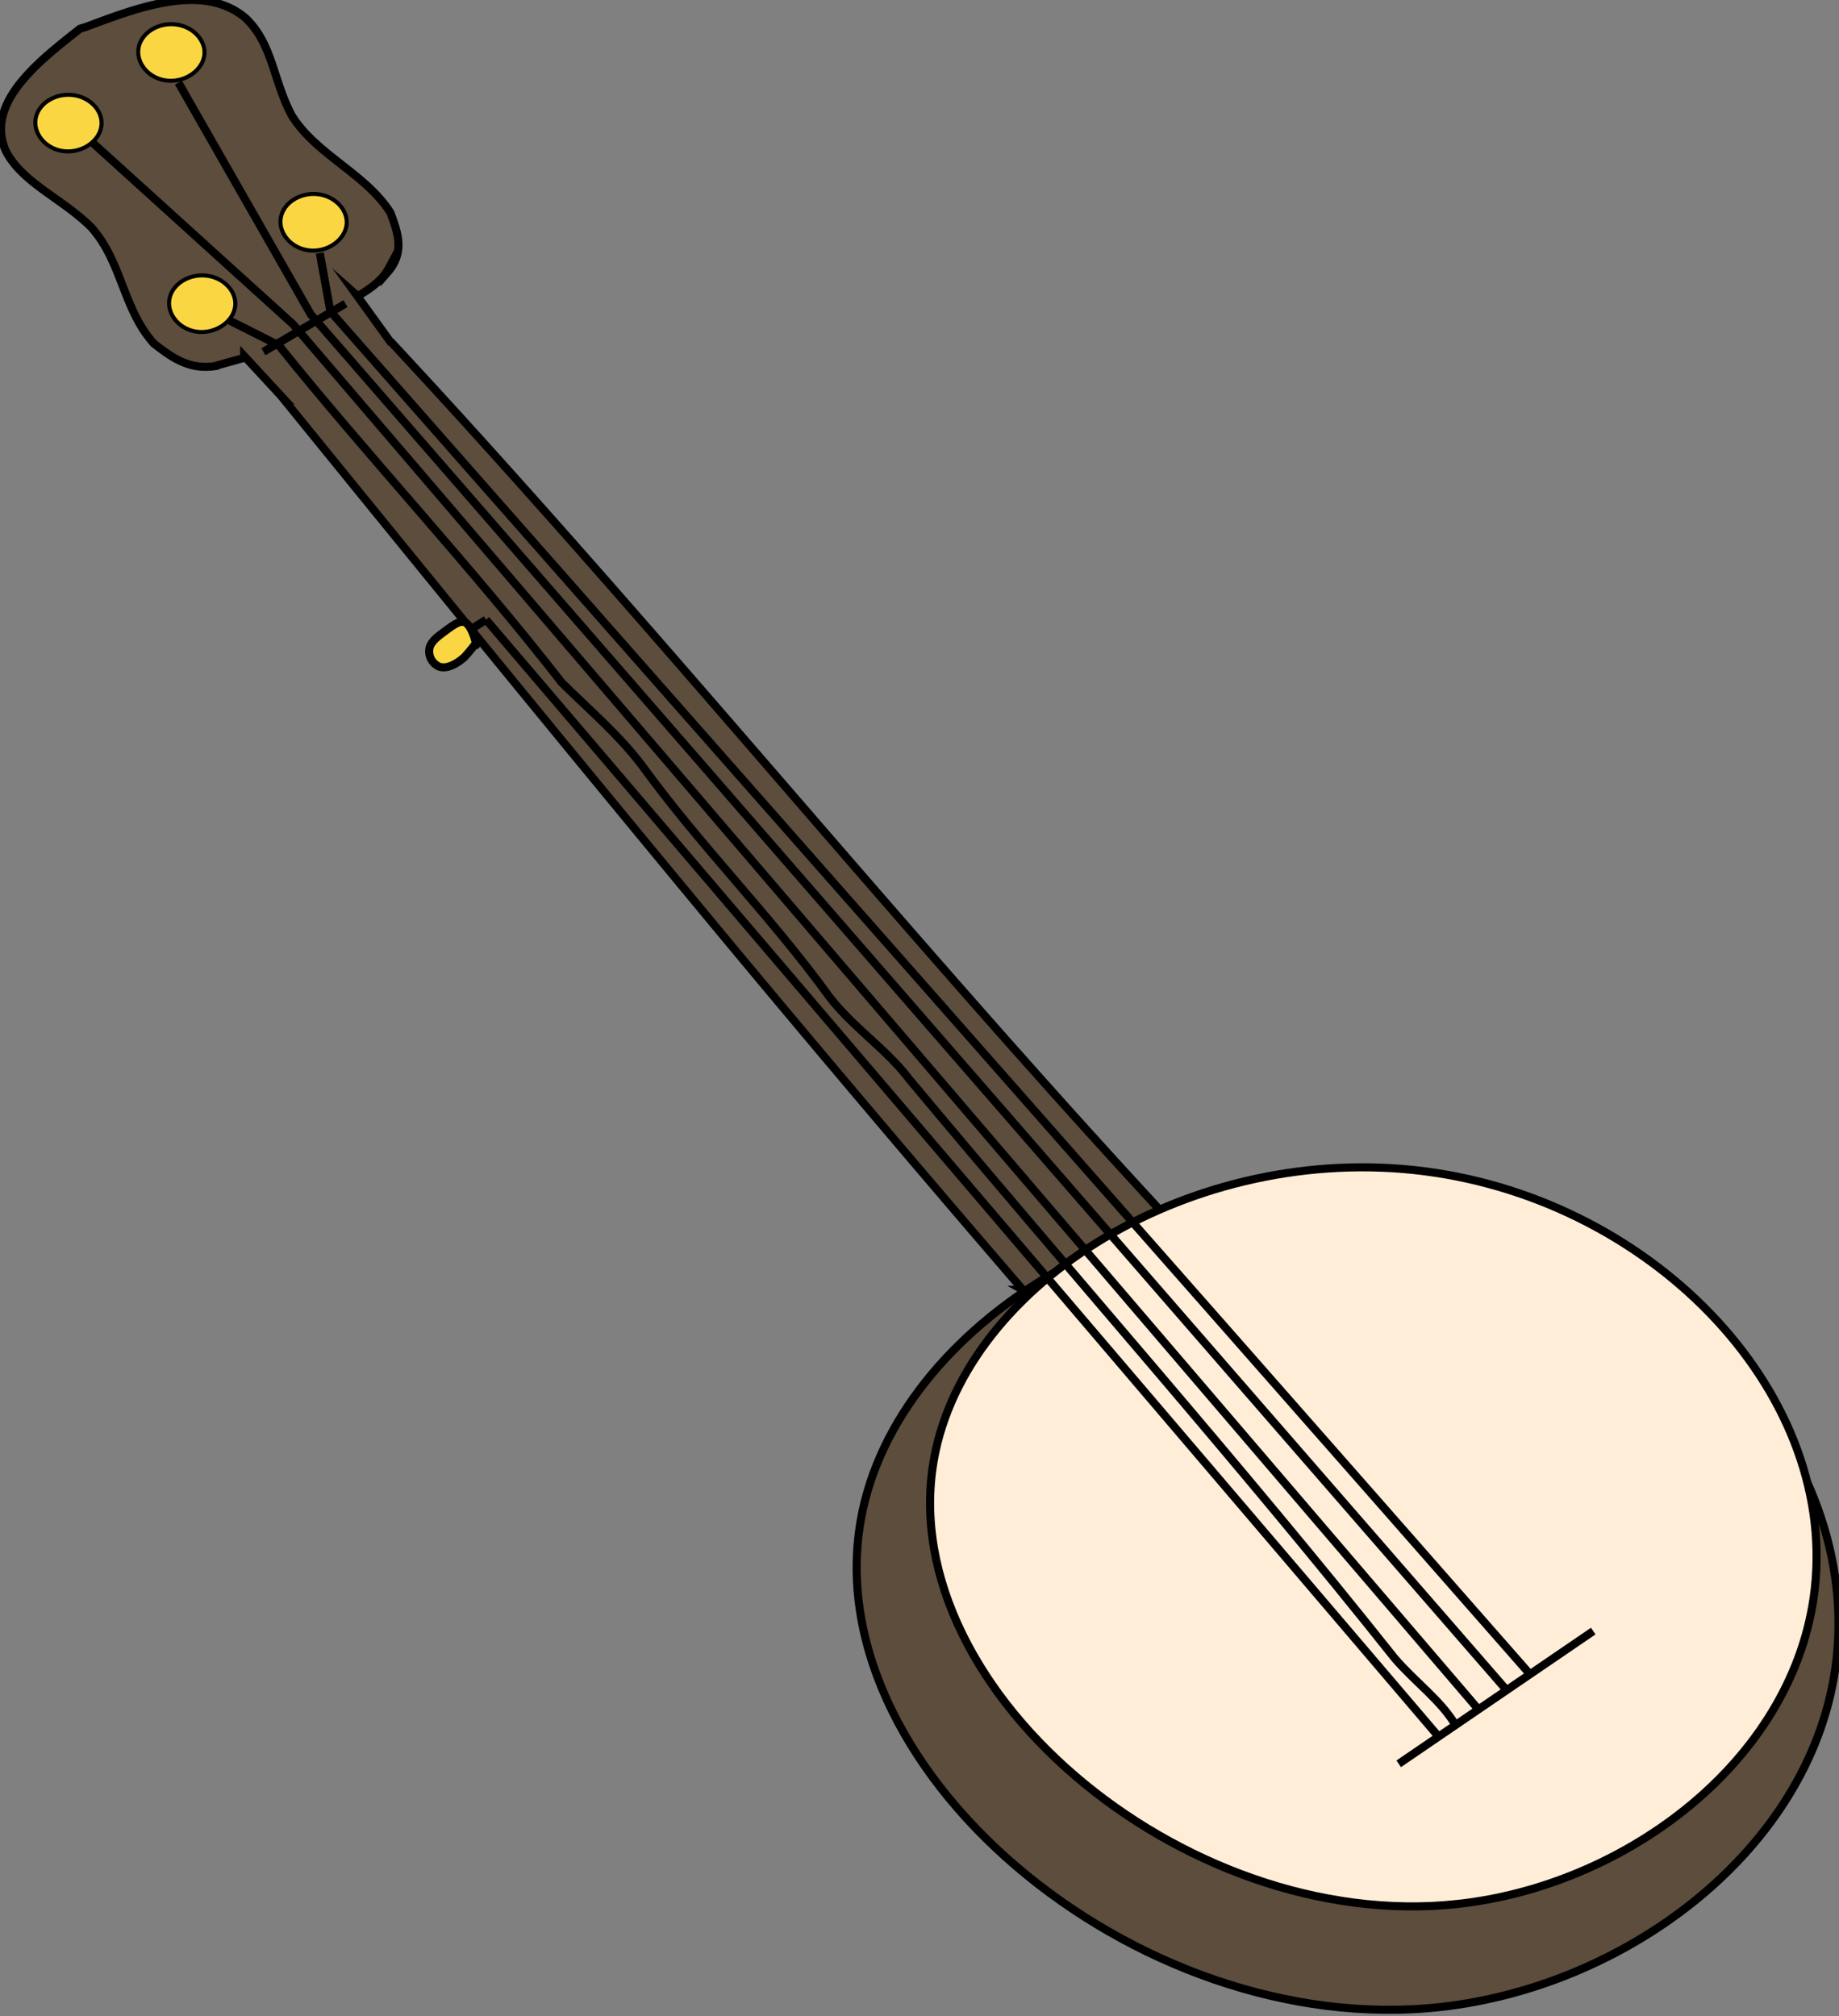 <svg viewBox="0 0 456 500" xmlns="http://www.w3.org/2000/svg"><rect x="0" y="0" width="456" height="500" fill="#808080" stroke="none"/><g stroke="#000" stroke-miterlimit="10"><g stroke-width="2"><path d="m97.05 85.11-8.6-11.9.26.23c3-1.77 6-3.85 7.56-6.72l-.17.82c4.37-5 2.54-9.89.71-14.79-6-9.56-18.42-14.43-24.4-24-4.69-8.66-4.72-17.75-11.47-24.23-10.64-9.11-27.43-2.38-39.68 2.17l-1.43.43c-9.83 7.79-23.74 18.29-18.38 30.34 4.11 7.92 13.8 11.64 21.11 18.84 7.74 8.58 7.87 20.34 15.61 28.92 4.45 3.42 8.91 6.84 16 5.43l-.78.1 7.16-2v-.45l10.17 11h-.13q20.07 24.72 40.19 49.41 35.38 43.39 71.19 86.55 35.66 42.84 72.13 85.16l-.48-.55a3.58 3.58 0 0 0 2.2.42 7.13 7.13 0 0 0 2.53-1.07l6.8-4a.39.39 0 0 1 .37-.08c.12.06.1.3 0 .28a23.61 23.61 0 0 1 7.87-5.37c.27-.12.72-.09.68.21a30.59 30.59 0 0 1 6.22-4.84l.31.46a8.11 8.11 0 0 1 2.58-1.86 9.55 9.55 0 0 0 2.66-1.76 3.28 3.28 0 0 0 .95-3l.45.41c-64.9-70.17-125.23-145-190.41-215" fill="#5c4d3c"/><path d="m357.26 497.72c-75.73 8.42-157.1-60.17-143.3-123.38 10.47-48 74.2-85.53 137.48-76.09 63.11 9.43 113 63.68 103.21 118.24-7.91 43.93-52.43 76.24-97.39 81.23z" fill="#5c4d3c"/><path d="m361.55 472.16c-68.33 7.53-141.93-54.93-129.55-112.36 9.36-43.61 66.8-77.63 123.94-68.95s102.17 58 93.41 107.63c-7.1 39.91-47.22 69.21-87.8 73.68z" fill="#ffedd8"/></g><path d="m48.38 82.2c-4.56-.85-7.47-5.12-6.13-8.94 1.1-3.17 4.86-5.3 8.78-4.92 4.25.41 7.46 3.68 7.31 7.2-.17 4.2-5.09 7.56-9.96 6.66zm27.62-20.2c-4.56-.85-7.47-5.12-6.13-8.94 1.1-3.16 4.87-5.3 8.78-4.92 4.25.42 7.46 3.69 7.32 7.2-.2 4.24-5.12 7.59-9.97 6.66zm-60.79-24.6c-4.55-.84-7.46-5.11-6.13-8.94 1.11-3.16 4.87-5.3 8.79-4.91 4.25.41 7.46 3.68 7.31 7.2-.18 4.25-5.09 7.56-9.97 6.65zm25.52-17.51c-4.56-.84-7.47-5.12-6.13-8.94 1.1-3.16 4.86-5.3 8.78-4.91 4.25.41 7.46 3.68 7.32 7.2-.18 4.2-5.1 7.56-9.97 6.65z" fill="#fad643"/><path d="m346.82 437.42 48.24-32.92m-28.31 19.61-294.08-343.68-49.54-44.88m350.8 384-296.87-341.58-32.81-57.47m76.28 133.19 236.26 277.07m-236.26-277.07-7.18 4.55" fill="none" stroke-width="2"/><path d="m108.9 165.32c2.67.92 5.94-2.07 6.25-2.36a36.81 36.81 0 0 0 2.72-3.28c.66 1.87-.59-4.75-2.74-5.39-1.24-.37-2.68.69-4.63 2.12-2.25 1.66-4 2.93-4.07 4.93a4.09 4.09 0 0 0 2.47 3.98z" fill="#fad643" stroke-width="2"/><path d="m65.31 87.24 20.36-11.94m-28.67 4.23 12.13 6.12c22.64 28.16 47.8 54.87 70.18 83.66 7.3 7.19 14.19 13 19.89 20.54 14.66 20.23 31.69 37 46.36 57.23 5.7 7.54 14.18 13 19.88 20.54 40.25 48.31 81.68 94.89 120.33 143.56 5.28 6.17 11.74 10.6 15.43 17.12m-281.91-365.56 2.58 14.15.28.59c99.07 112.69 198 224.59 297.36 337.87" fill="none" stroke-width="2"/></g></svg>